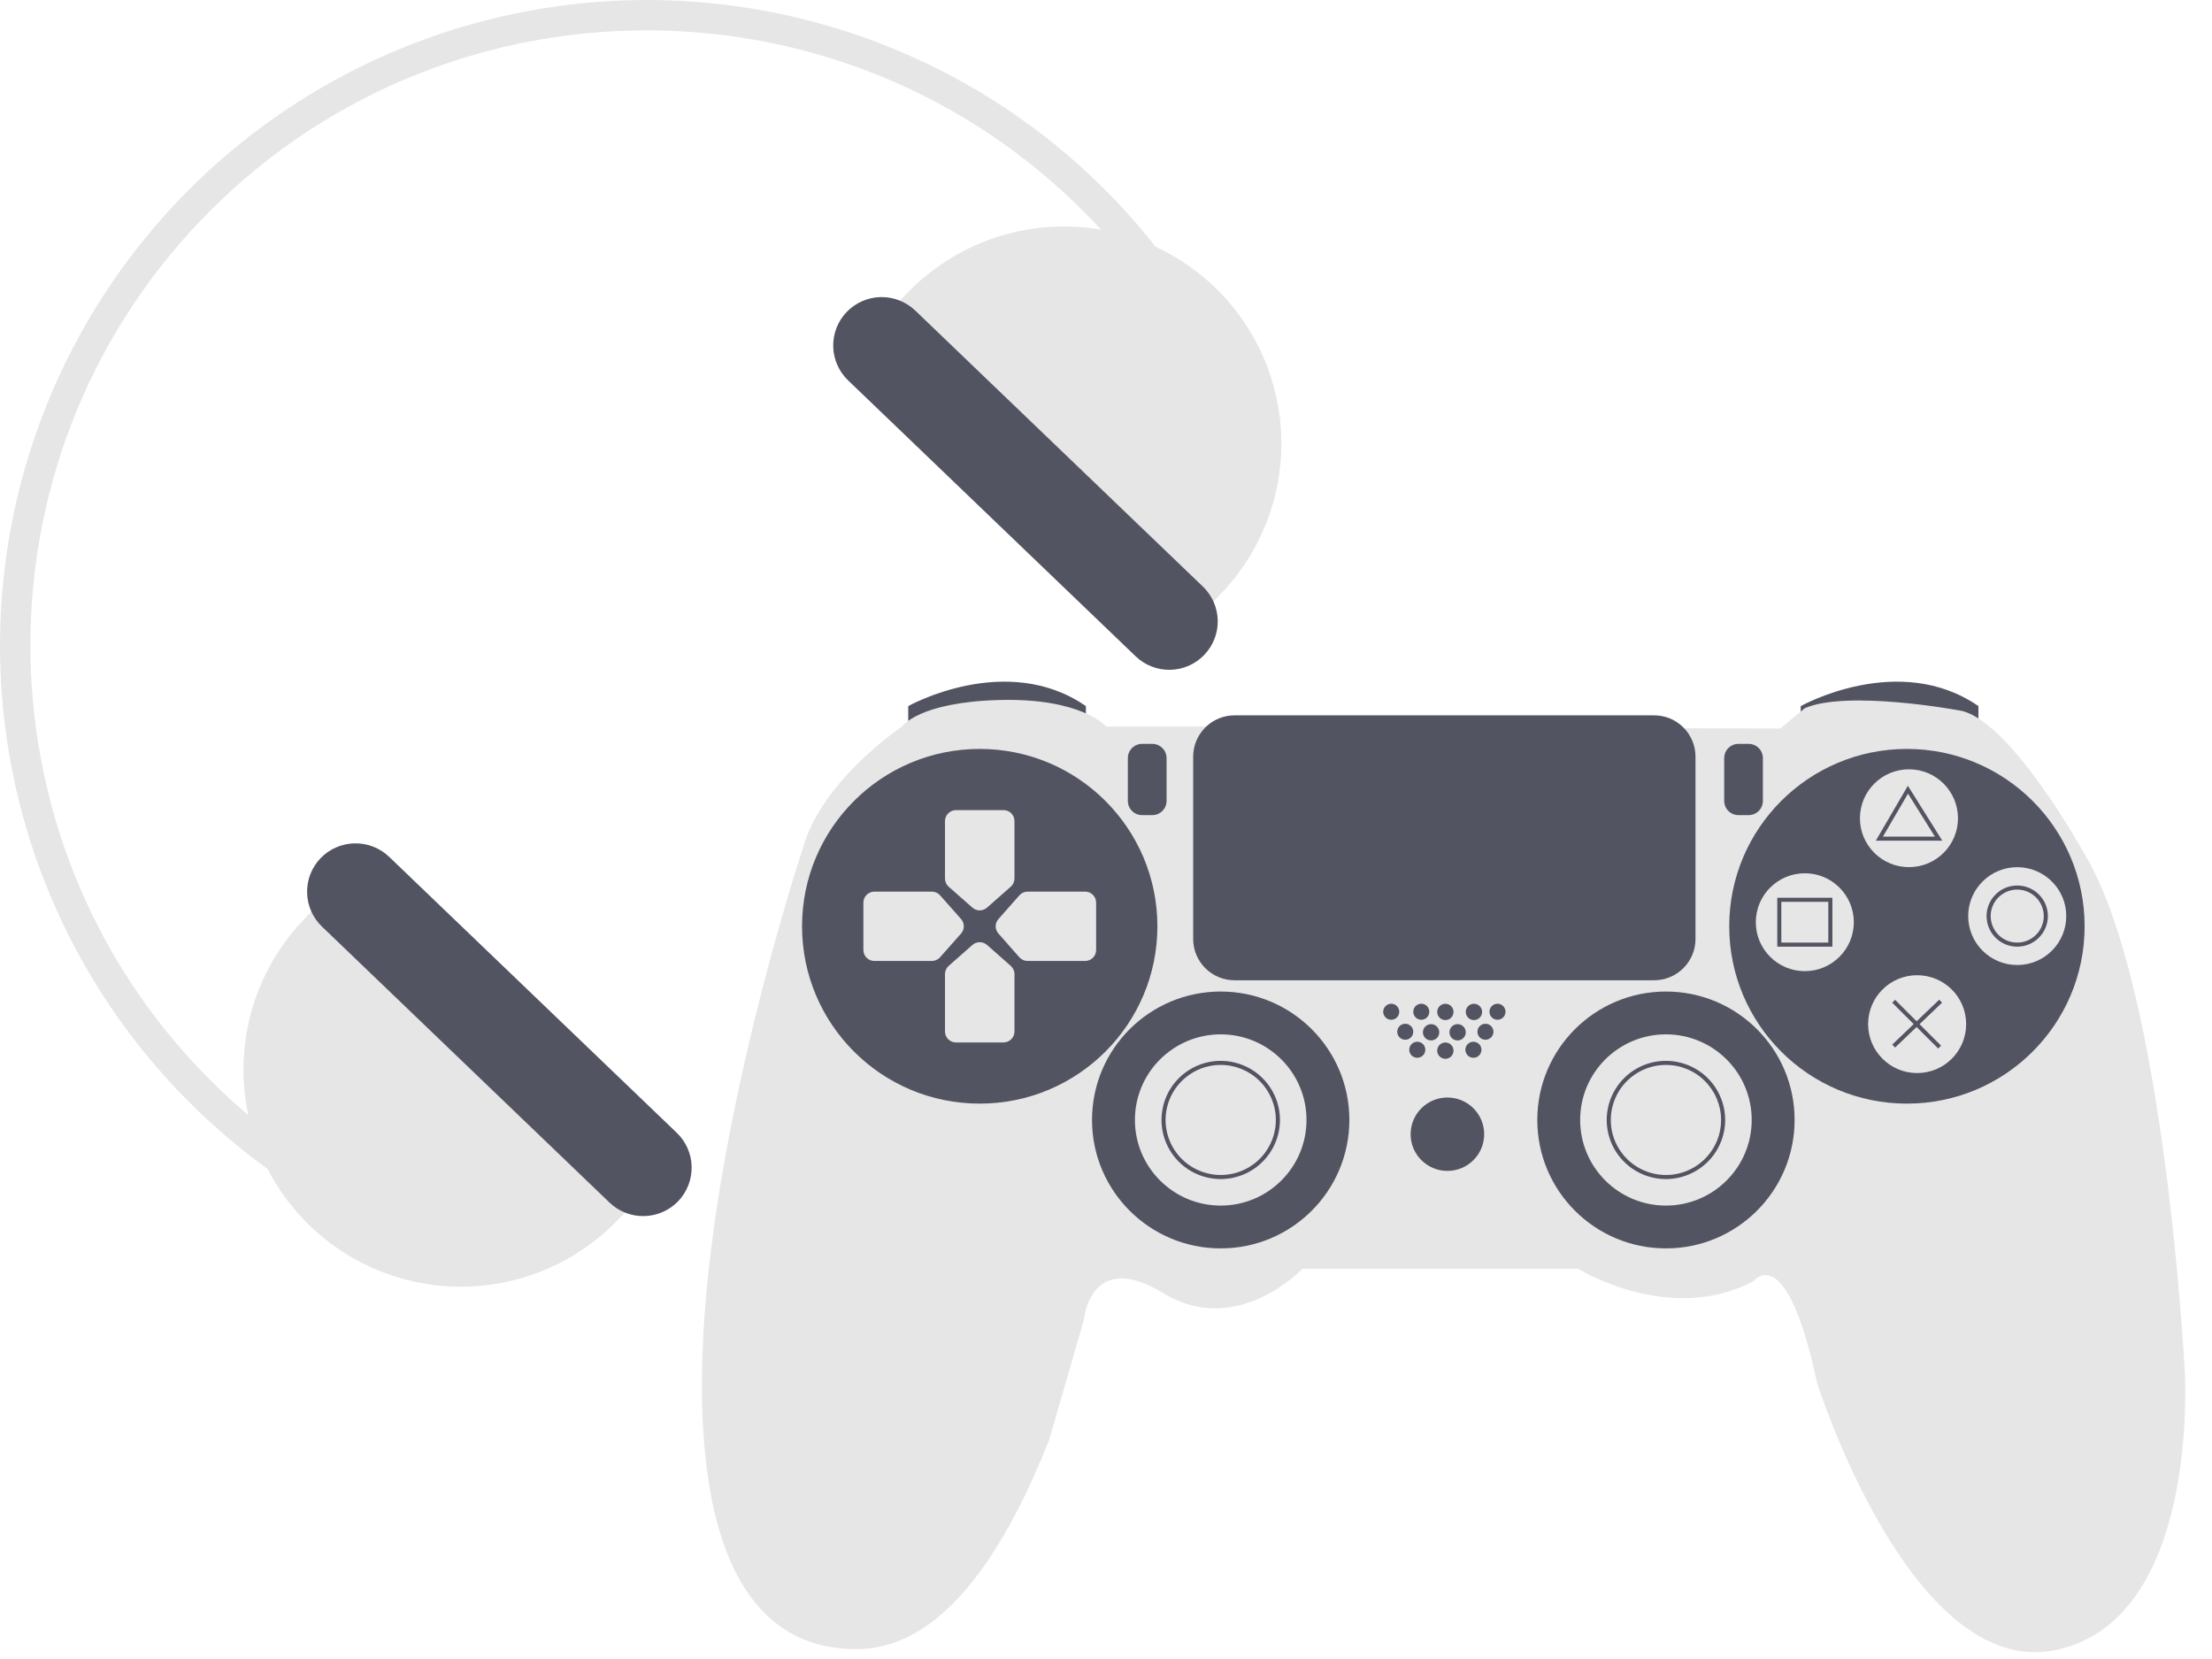<svg width="56" height="42" viewBox="0 0 56 42" fill="none" xmlns="http://www.w3.org/2000/svg">
<path d="M30.979 8.941L30.291 9.29C29.498 7.732 28.448 6.319 27.185 5.11C20.981 -0.844 11.082 -0.649 5.118 5.543C-0.846 11.736 -0.651 21.617 5.553 27.57C6.734 28.705 8.086 29.648 9.561 30.363L9.224 31.056C6.887 29.923 4.853 28.251 3.29 26.178C1.728 24.105 0.682 21.691 0.24 19.135C-0.203 16.579 -0.03 13.955 0.744 11.478C1.518 9.002 2.871 6.746 4.692 4.895C6.513 3.044 8.748 1.652 11.215 0.834C13.681 0.017 16.306 -0.204 18.875 0.192C21.443 0.587 23.88 1.587 25.985 3.108C28.09 4.629 29.801 6.629 30.979 8.941Z" fill="#E6E6E6"/>
<path d="M7.7 23.269C6.688 24.32 6.136 25.729 6.165 27.187C6.193 28.644 6.801 30.03 7.854 31.041C8.906 32.051 10.318 32.602 11.778 32.574C13.238 32.545 14.627 31.938 15.639 30.887L16.587 29.903L8.648 22.285L7.7 23.269Z" fill="#E6E6E6"/>
<path d="M8.116 21.726C7.891 21.96 7.768 22.274 7.775 22.599C7.781 22.924 7.916 23.233 8.151 23.458L15.432 30.446C15.667 30.671 15.981 30.794 16.307 30.787C16.632 30.781 16.942 30.646 17.168 30.412C17.393 30.177 17.516 29.863 17.51 29.538C17.504 29.213 17.368 28.904 17.134 28.679L9.852 21.692C9.617 21.467 9.303 21.344 8.977 21.351C8.652 21.357 8.342 21.492 8.116 21.726Z" fill="#535461"/>
<path d="M29.955 16.023L30.903 15.039C31.915 13.988 32.468 12.579 32.439 11.121C32.41 9.664 31.803 8.278 30.75 7.268C30.229 6.767 29.614 6.375 28.941 6.112C28.267 5.849 27.548 5.72 26.826 5.735C25.365 5.763 23.977 6.37 22.965 7.421L22.017 8.405L29.955 16.023Z" fill="#E6E6E6"/>
<path d="M21.436 7.897C21.21 8.131 21.088 8.445 21.094 8.77C21.1 9.095 21.236 9.404 21.47 9.629L28.751 16.616C28.986 16.841 29.301 16.964 29.626 16.957C29.951 16.951 30.261 16.816 30.486 16.581C30.712 16.347 30.835 16.033 30.829 15.709C30.822 15.384 30.687 15.075 30.453 14.85L23.171 7.862C22.936 7.638 22.622 7.515 22.297 7.521C21.971 7.528 21.662 7.663 21.436 7.897Z" fill="#535461"/>
<path d="M22.993 18.444V17.876C22.993 17.876 25.475 16.483 27.491 17.876V18.392L22.993 18.444Z" fill="#535461"/>
<path d="M45.588 18.444V17.876C45.588 17.876 48.07 16.483 50.087 17.876V18.392L45.588 18.444Z" fill="#535461"/>
<path d="M30.439 18.392H28.008C28.008 18.392 27.388 17.67 25.32 17.721C23.252 17.773 22.838 18.392 22.838 18.392C22.838 18.392 20.796 19.76 20.33 21.463C20.33 21.463 17.823 28.973 17.771 34.856C17.719 40.74 19.994 41.566 21.183 41.72C22.373 41.875 24.492 41.669 26.561 36.456L27.44 33.411C27.44 33.411 27.595 31.605 29.456 32.74C31.317 33.876 32.972 32.121 32.972 32.121H39.952C39.952 32.121 42.279 33.566 44.399 32.43C44.399 32.43 45.226 31.347 46.002 35.011C46.002 35.011 48.38 42.546 52.051 41.772C55.722 40.998 55.309 34.701 55.309 34.701C55.309 34.701 54.817 25.076 52.801 21.67C52.801 21.67 50.862 18.134 49.569 17.98C49.569 17.98 46.777 17.463 45.691 17.928L45.071 18.444L30.439 18.392Z" fill="#E6E6E6"/>
<path d="M24.803 27.94C27.287 27.94 29.301 25.93 29.301 23.45C29.301 20.971 27.287 18.96 24.803 18.96C22.319 18.96 20.305 20.971 20.305 23.45C20.305 25.93 22.319 27.94 24.803 27.94Z" fill="#535461"/>
<path d="M48.277 27.94C50.761 27.94 52.775 25.93 52.775 23.45C52.775 20.971 50.761 18.96 48.277 18.96C45.792 18.96 43.778 20.971 43.778 23.45C43.778 25.93 45.792 27.94 48.277 27.94Z" fill="#535461"/>
<path d="M25.587 22.449L24.987 22.979C24.936 23.023 24.871 23.048 24.803 23.048C24.735 23.048 24.67 23.023 24.619 22.979L24.018 22.449C23.989 22.423 23.965 22.392 23.949 22.356C23.933 22.32 23.924 22.282 23.924 22.243V20.786C23.924 20.712 23.954 20.642 24.006 20.59C24.058 20.538 24.129 20.509 24.203 20.509H25.405C25.478 20.508 25.549 20.538 25.601 20.589C25.653 20.641 25.683 20.712 25.683 20.785V22.242C25.683 22.281 25.674 22.32 25.657 22.356C25.641 22.392 25.616 22.423 25.587 22.449Z" fill="#E6E6E6"/>
<path d="M25.587 24.451L24.987 23.922C24.936 23.878 24.871 23.853 24.803 23.853C24.735 23.853 24.67 23.878 24.619 23.922L24.018 24.452C23.989 24.477 23.965 24.509 23.949 24.545C23.933 24.58 23.924 24.619 23.924 24.658V26.113C23.924 26.187 23.953 26.258 24.005 26.31C24.057 26.362 24.128 26.391 24.201 26.391H25.405C25.478 26.391 25.549 26.362 25.601 26.31C25.653 26.259 25.683 26.188 25.683 26.115V24.659C25.683 24.619 25.674 24.58 25.657 24.544C25.641 24.509 25.616 24.477 25.587 24.451Z" fill="#E6E6E6"/>
<path d="M23.8 24.233L24.331 23.634C24.376 23.583 24.4 23.518 24.4 23.45C24.4 23.383 24.376 23.318 24.331 23.267L23.8 22.667C23.774 22.638 23.743 22.614 23.707 22.598C23.672 22.582 23.633 22.573 23.594 22.573H22.136C22.062 22.573 21.991 22.603 21.939 22.655C21.887 22.707 21.858 22.777 21.858 22.851V24.051C21.858 24.124 21.887 24.195 21.939 24.247C21.991 24.299 22.061 24.328 22.135 24.328H23.594C23.633 24.328 23.672 24.319 23.707 24.303C23.743 24.287 23.775 24.263 23.8 24.233Z" fill="#E6E6E6"/>
<path d="M25.806 24.234L25.277 23.634C25.232 23.583 25.207 23.518 25.207 23.45C25.207 23.383 25.232 23.317 25.277 23.267L25.807 22.667C25.833 22.638 25.865 22.614 25.9 22.598C25.936 22.582 25.975 22.573 26.014 22.573H27.472C27.546 22.573 27.616 22.602 27.669 22.654C27.721 22.706 27.75 22.776 27.75 22.85V24.051C27.75 24.124 27.721 24.195 27.669 24.247C27.617 24.299 27.547 24.328 27.473 24.328H26.014C25.975 24.328 25.936 24.32 25.9 24.303C25.864 24.287 25.832 24.263 25.806 24.234Z" fill="#E6E6E6"/>
<path d="M30.904 31.605C32.703 31.605 34.161 30.149 34.161 28.353C34.161 26.558 32.703 25.102 30.904 25.102C29.105 25.102 27.646 26.558 27.646 28.353C27.646 30.149 29.105 31.605 30.904 31.605Z" fill="#535461"/>
<path d="M42.176 31.605C43.975 31.605 45.433 30.149 45.433 28.353C45.433 26.558 43.975 25.102 42.176 25.102C40.377 25.102 38.919 26.558 38.919 28.353C38.919 30.149 40.377 31.605 42.176 31.605Z" fill="#535461"/>
<path d="M30.904 30.521C32.103 30.521 33.076 29.55 33.076 28.353C33.076 27.156 32.103 26.186 30.904 26.186C29.705 26.186 28.732 27.156 28.732 28.353C28.732 29.55 29.705 30.521 30.904 30.521Z" fill="#E6E6E6"/>
<path d="M30.904 29.85C30.608 29.85 30.318 29.762 30.071 29.598C29.825 29.433 29.632 29.2 29.519 28.926C29.405 28.652 29.376 28.352 29.434 28.061C29.491 27.771 29.634 27.504 29.844 27.295C30.054 27.086 30.321 26.943 30.612 26.885C30.903 26.828 31.204 26.857 31.478 26.971C31.752 27.084 31.986 27.276 32.151 27.522C32.316 27.768 32.404 28.057 32.404 28.353C32.403 28.75 32.245 29.131 31.964 29.411C31.683 29.692 31.302 29.849 30.904 29.85ZM30.904 26.96C30.628 26.96 30.358 27.041 30.129 27.195C29.899 27.348 29.72 27.565 29.614 27.82C29.509 28.075 29.481 28.355 29.535 28.625C29.589 28.895 29.722 29.144 29.917 29.339C30.112 29.534 30.361 29.666 30.632 29.72C30.903 29.774 31.183 29.746 31.439 29.641C31.694 29.535 31.912 29.357 32.065 29.127C32.218 28.898 32.3 28.629 32.3 28.353C32.3 27.984 32.153 27.63 31.891 27.368C31.629 27.107 31.274 26.96 30.904 26.96Z" fill="#535461"/>
<path d="M42.175 30.521C43.375 30.521 44.347 29.55 44.347 28.353C44.347 27.156 43.375 26.186 42.175 26.186C40.976 26.186 40.004 27.156 40.004 28.353C40.004 29.55 40.976 30.521 42.175 30.521Z" fill="#E6E6E6"/>
<path d="M42.176 29.85C41.879 29.85 41.589 29.762 41.343 29.598C41.096 29.433 40.904 29.2 40.79 28.926C40.677 28.652 40.647 28.352 40.705 28.061C40.763 27.771 40.906 27.504 41.115 27.295C41.325 27.086 41.592 26.943 41.883 26.885C42.174 26.828 42.475 26.857 42.749 26.971C43.023 27.084 43.258 27.276 43.422 27.522C43.587 27.768 43.675 28.057 43.675 28.353C43.675 28.75 43.517 29.131 43.236 29.411C42.954 29.692 42.573 29.849 42.176 29.85ZM42.176 26.96C41.9 26.96 41.63 27.041 41.4 27.195C41.17 27.348 40.992 27.565 40.886 27.82C40.78 28.075 40.753 28.355 40.806 28.625C40.86 28.895 40.993 29.144 41.189 29.339C41.384 29.534 41.633 29.666 41.903 29.72C42.174 29.774 42.455 29.746 42.71 29.641C42.965 29.535 43.183 29.357 43.337 29.127C43.49 28.898 43.572 28.629 43.572 28.353C43.571 27.984 43.424 27.63 43.162 27.368C42.901 27.107 42.546 26.96 42.176 26.96Z" fill="#535461"/>
<path d="M36.643 29.643C37.157 29.643 37.574 29.228 37.574 28.715C37.574 28.201 37.157 27.785 36.643 27.785C36.129 27.785 35.712 28.201 35.712 28.715C35.712 29.228 36.129 29.643 36.643 29.643Z" fill="#535461"/>
<path d="M35.221 25.817C35.333 25.817 35.424 25.726 35.424 25.614C35.424 25.502 35.333 25.411 35.221 25.411C35.109 25.411 35.018 25.502 35.018 25.614C35.018 25.726 35.109 25.817 35.221 25.817Z" fill="#535461"/>
<path d="M35.982 25.817C36.094 25.817 36.185 25.726 36.185 25.614C36.185 25.502 36.094 25.411 35.982 25.411C35.87 25.411 35.779 25.502 35.779 25.614C35.779 25.726 35.87 25.817 35.982 25.817Z" fill="#535461"/>
<path d="M35.88 26.779C35.993 26.779 36.084 26.688 36.084 26.576C36.084 26.464 35.993 26.373 35.88 26.373C35.768 26.373 35.677 26.464 35.677 26.576C35.677 26.688 35.768 26.779 35.88 26.779Z" fill="#535461"/>
<path d="M36.592 26.805C36.706 26.805 36.798 26.712 36.798 26.599C36.798 26.485 36.706 26.392 36.592 26.392C36.477 26.392 36.385 26.485 36.385 26.599C36.385 26.712 36.477 26.805 36.592 26.805Z" fill="#535461"/>
<path d="M37.301 26.779C37.414 26.779 37.505 26.688 37.505 26.576C37.505 26.464 37.414 26.373 37.301 26.373C37.189 26.373 37.098 26.464 37.098 26.576C37.098 26.688 37.189 26.779 37.301 26.779Z" fill="#535461"/>
<path d="M35.576 26.323C35.688 26.323 35.779 26.232 35.779 26.12C35.779 26.008 35.688 25.918 35.576 25.918C35.464 25.918 35.373 26.008 35.373 26.12C35.373 26.232 35.464 26.323 35.576 26.323Z" fill="#535461"/>
<path d="M36.23 26.34C36.344 26.34 36.437 26.248 36.437 26.134C36.437 26.02 36.344 25.928 36.23 25.928C36.115 25.928 36.023 26.02 36.023 26.134C36.023 26.248 36.115 26.34 36.23 26.34Z" fill="#535461"/>
<path d="M36.902 26.34C37.016 26.34 37.108 26.248 37.108 26.134C37.108 26.02 37.016 25.928 36.902 25.928C36.787 25.928 36.695 26.02 36.695 26.134C36.695 26.248 36.787 26.34 36.902 26.34Z" fill="#535461"/>
<path d="M37.606 26.323C37.718 26.323 37.809 26.232 37.809 26.12C37.809 26.008 37.718 25.918 37.606 25.918C37.494 25.918 37.403 26.008 37.403 26.12C37.403 26.232 37.494 26.323 37.606 26.323Z" fill="#535461"/>
<path d="M36.592 25.825C36.706 25.825 36.798 25.732 36.798 25.618C36.798 25.504 36.706 25.412 36.592 25.412C36.477 25.412 36.385 25.504 36.385 25.618C36.385 25.732 36.477 25.825 36.592 25.825Z" fill="#535461"/>
<path d="M37.315 25.825C37.429 25.825 37.522 25.732 37.522 25.618C37.522 25.504 37.429 25.412 37.315 25.412C37.201 25.412 37.108 25.504 37.108 25.618C37.108 25.732 37.201 25.825 37.315 25.825Z" fill="#535461"/>
<path d="M37.911 25.817C38.023 25.817 38.114 25.726 38.114 25.614C38.114 25.502 38.023 25.411 37.911 25.411C37.798 25.411 37.708 25.502 37.708 25.614C37.708 25.726 37.798 25.817 37.911 25.817Z" fill="#535461"/>
<path d="M28.913 18.832C28.818 18.832 28.726 18.87 28.659 18.938C28.591 19.005 28.553 19.097 28.553 19.192V20.276C28.553 20.372 28.591 20.463 28.659 20.531C28.726 20.598 28.818 20.636 28.913 20.636H29.172C29.268 20.636 29.359 20.598 29.427 20.531C29.495 20.463 29.533 20.372 29.533 20.276V19.192C29.533 19.097 29.495 19.005 29.427 18.938C29.359 18.87 29.268 18.832 29.172 18.832H28.913Z" fill="#535461"/>
<path d="M44.011 18.832C43.916 18.832 43.824 18.87 43.756 18.938C43.688 19.005 43.651 19.097 43.65 19.192V20.276C43.651 20.372 43.688 20.463 43.756 20.531C43.824 20.598 43.916 20.636 44.011 20.636H44.27C44.365 20.636 44.457 20.598 44.525 20.531C44.592 20.463 44.63 20.372 44.63 20.276V19.192C44.63 19.097 44.592 19.005 44.525 18.938C44.457 18.87 44.365 18.832 44.27 18.832H44.011Z" fill="#535461"/>
<path d="M48.328 21.953C49.014 21.953 49.569 21.399 49.569 20.715C49.569 20.031 49.014 19.476 48.328 19.476C47.643 19.476 47.087 20.031 47.087 20.715C47.087 21.399 47.643 21.953 48.328 21.953Z" fill="#E6E6E6"/>
<path d="M45.692 24.586C46.377 24.586 46.932 24.031 46.932 23.347C46.932 22.663 46.377 22.108 45.692 22.108C45.006 22.108 44.451 22.663 44.451 23.347C44.451 24.031 45.006 24.586 45.692 24.586Z" fill="#E6E6E6"/>
<path d="M51.069 24.431C51.754 24.431 52.31 23.877 52.31 23.192C52.31 22.508 51.754 21.954 51.069 21.954C50.384 21.954 49.828 22.508 49.828 23.192C49.828 23.877 50.384 24.431 51.069 24.431Z" fill="#E6E6E6"/>
<path d="M48.535 27.166C49.221 27.166 49.776 26.611 49.776 25.927C49.776 25.243 49.221 24.689 48.535 24.689C47.85 24.689 47.294 25.243 47.294 25.927C47.294 26.611 47.85 27.166 48.535 27.166Z" fill="#E6E6E6"/>
<path d="M31.253 18.11C30.976 18.11 30.71 18.22 30.514 18.416C30.318 18.612 30.207 18.877 30.207 19.154V23.773C30.207 24.05 30.318 24.315 30.514 24.511C30.71 24.706 30.976 24.817 31.253 24.817H41.878C42.155 24.817 42.421 24.706 42.617 24.511C42.813 24.315 42.924 24.05 42.924 23.773V19.154C42.924 18.877 42.813 18.612 42.617 18.416C42.421 18.22 42.155 18.11 41.878 18.11H31.253Z" fill="#535461"/>
<path d="M49.172 21.283H47.489L48.301 19.893L49.172 21.283ZM47.669 21.18H48.985L48.304 20.092L47.669 21.18Z" fill="#535461"/>
<path d="M46.39 23.966H44.994V22.728H46.39V23.966ZM45.097 23.863H46.286V22.831H45.097V23.863Z" fill="#535461"/>
<path d="M51.069 23.966C50.916 23.966 50.766 23.921 50.638 23.836C50.511 23.751 50.411 23.63 50.352 23.489C50.294 23.347 50.278 23.192 50.308 23.041C50.338 22.891 50.412 22.753 50.521 22.645C50.629 22.537 50.767 22.463 50.918 22.433C51.068 22.403 51.224 22.419 51.366 22.477C51.508 22.536 51.629 22.635 51.714 22.762C51.799 22.89 51.845 23.039 51.845 23.192C51.844 23.398 51.763 23.594 51.617 23.739C51.472 23.885 51.275 23.966 51.069 23.966ZM51.069 22.521C50.936 22.521 50.806 22.561 50.696 22.634C50.585 22.708 50.499 22.813 50.448 22.936C50.397 23.058 50.384 23.193 50.41 23.323C50.436 23.453 50.5 23.573 50.594 23.667C50.688 23.761 50.807 23.825 50.938 23.85C51.068 23.876 51.203 23.863 51.326 23.812C51.449 23.761 51.554 23.675 51.628 23.565C51.702 23.455 51.741 23.325 51.741 23.192C51.741 23.015 51.67 22.844 51.544 22.718C51.418 22.592 51.247 22.522 51.069 22.521Z" fill="#535461"/>
<path d="M47.977 25.311L47.904 25.384L49.068 26.545L49.141 26.472L47.977 25.311Z" fill="#535461"/>
<path d="M49.094 25.309L47.905 26.445L47.977 26.52L49.166 25.384L49.094 25.309Z" fill="#535461"/>
</svg>
